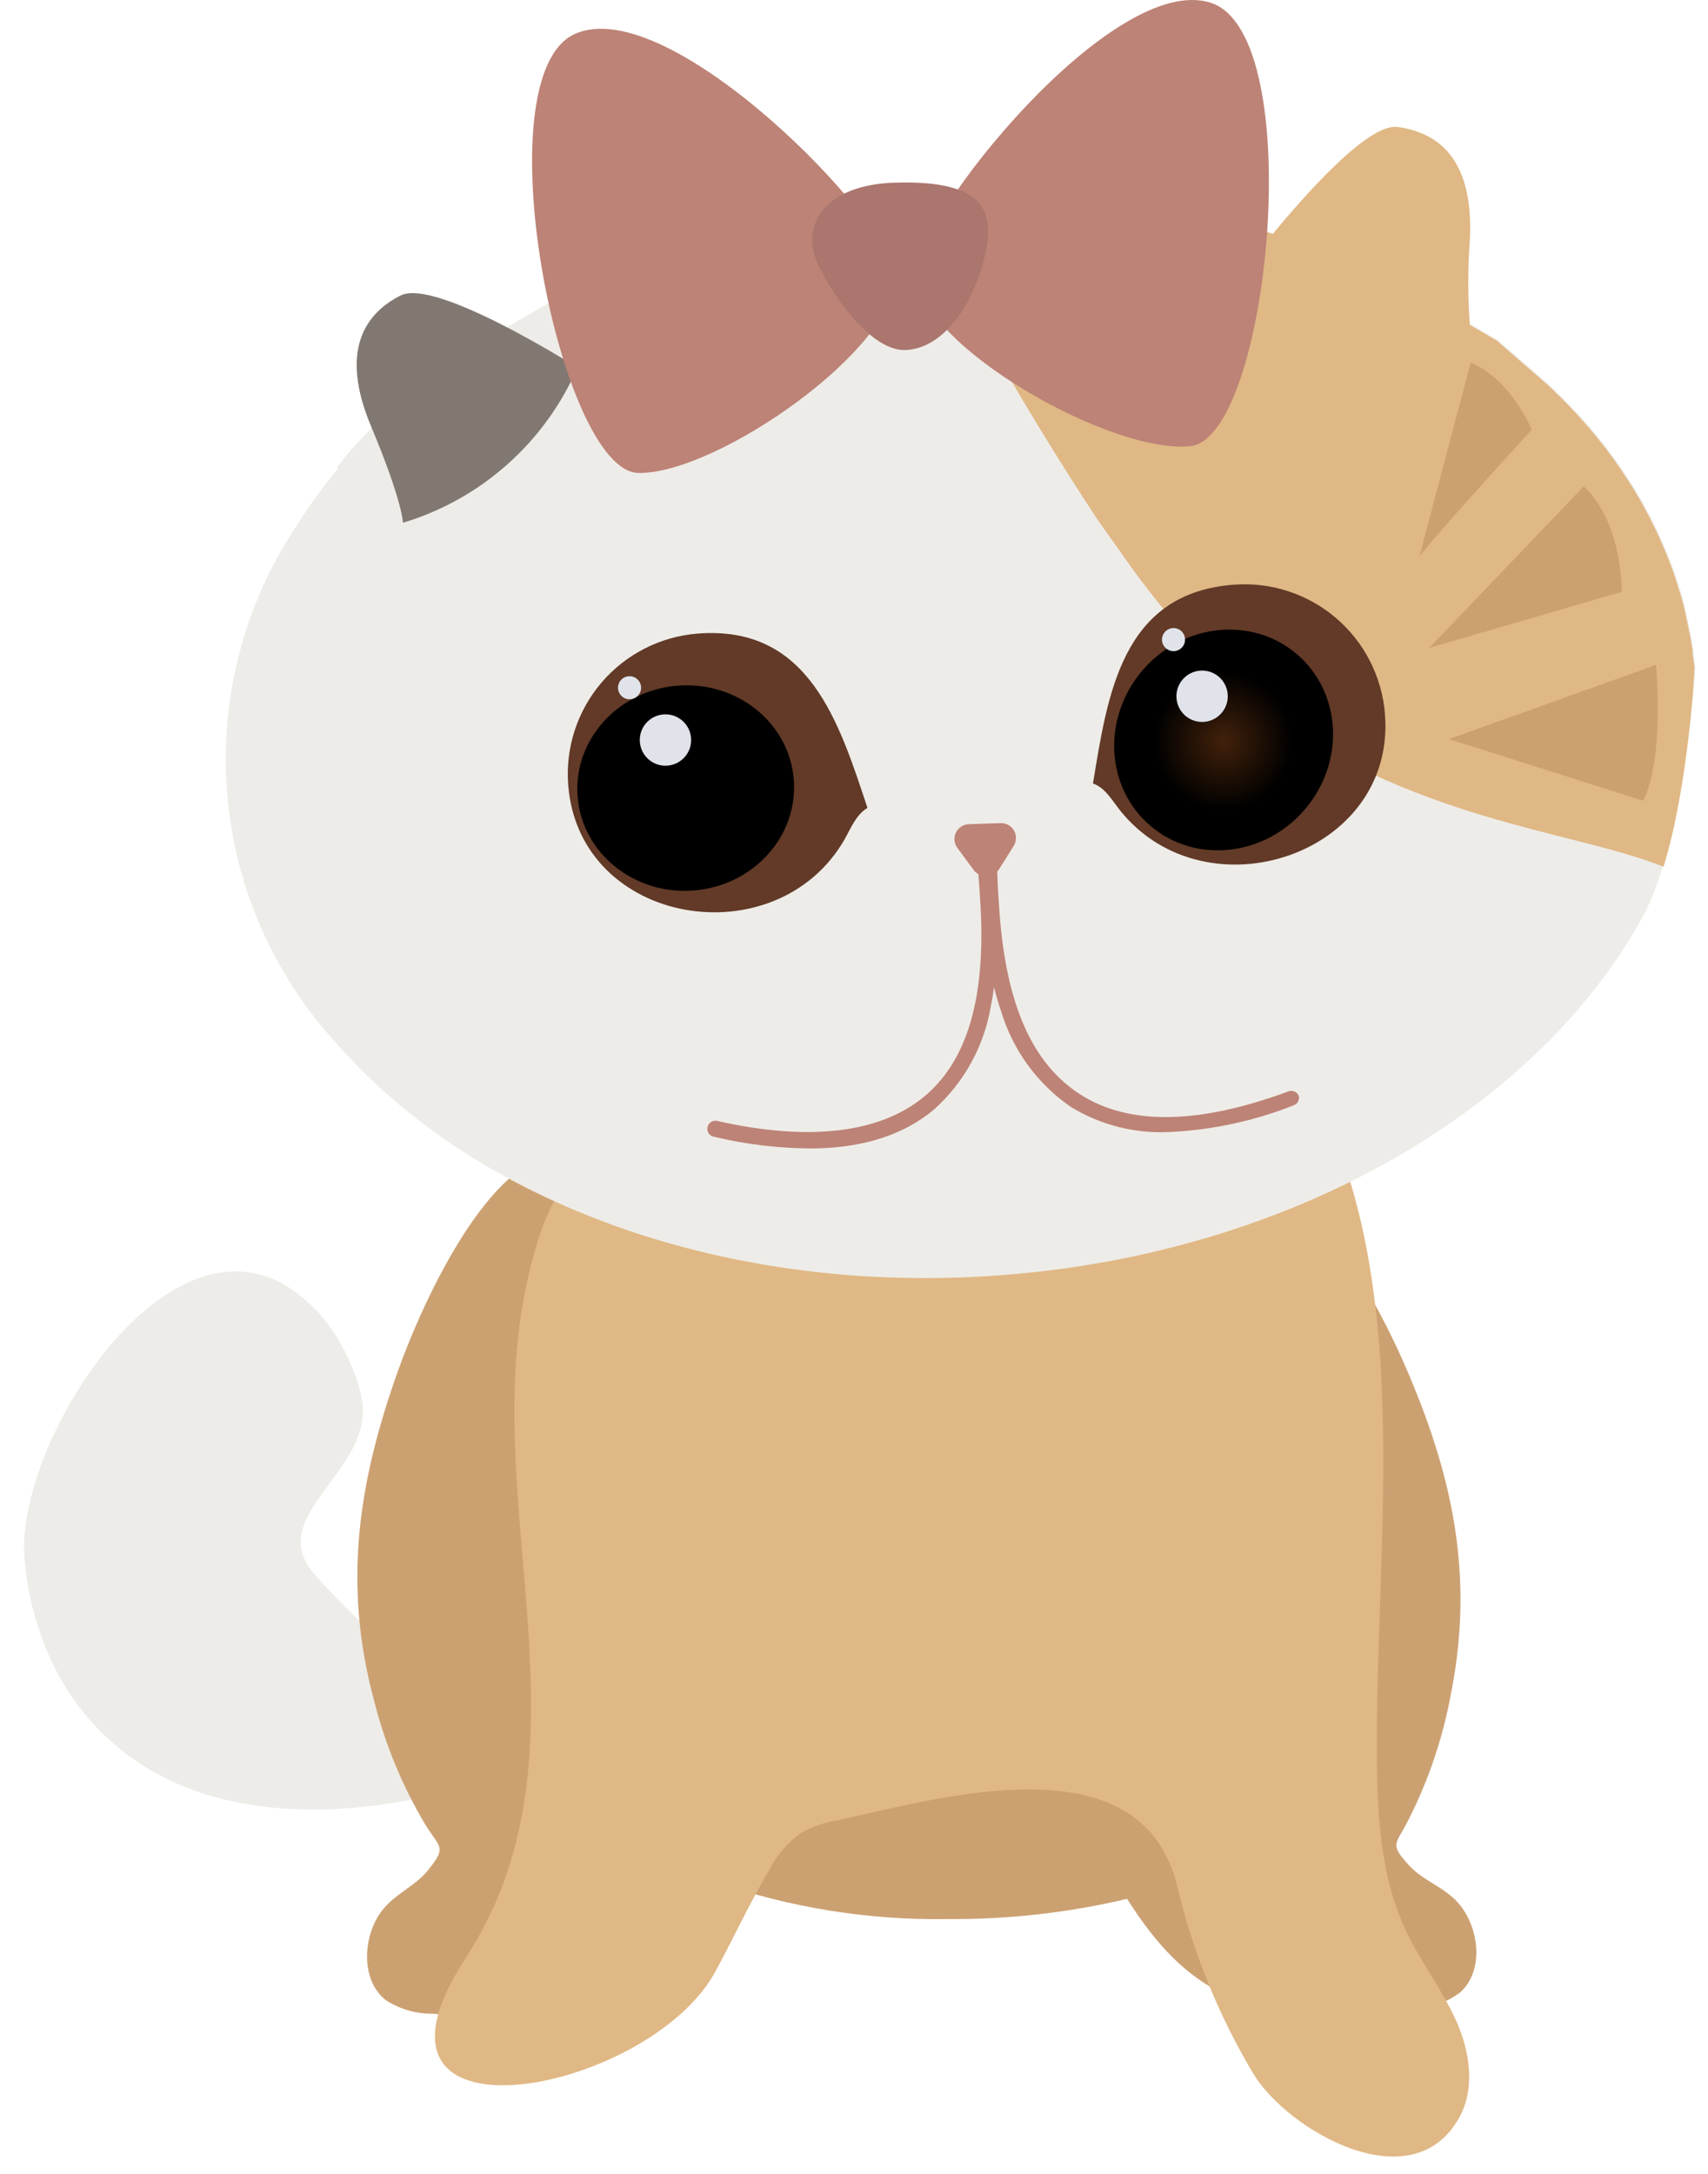 <svg width="55" height="70" viewBox="0 0 55 70" fill="none" xmlns="http://www.w3.org/2000/svg">
<path d="M1.551 53.246C1.117 52.253 0.858 51.192 0.785 50.111C0.506 46.156 6.18 37.446 10.414 42.454C10.798 42.928 11.108 43.457 11.333 44.024C11.511 44.413 11.627 44.828 11.677 45.253C11.873 47.442 8.538 48.825 10.104 50.662C11.742 52.576 13.503 53.553 14.284 56.187C14.433 56.555 14.433 56.967 14.284 57.335C14.055 57.772 13.519 57.906 13.013 57.994C9.185 58.679 4.997 58.239 2.481 54.877C2.11 54.371 1.798 53.824 1.551 53.246Z" fill="#EEECE8"/>
<path d="M47.086 61.439C46.627 60.788 45.865 60.608 45.375 60.069C44.716 59.341 44.954 59.418 45.375 58.56C46.01 57.298 46.462 55.953 46.719 54.563C47.484 50.735 46.78 47.488 45.229 43.94C44.398 42.025 42.519 38.58 40.605 37.619C38.426 36.516 37.213 40.437 36.738 41.83C36.029 43.953 35.494 46.129 35.138 48.338C35.05 48.791 35.006 49.252 35.007 49.713C34.967 50.65 34.848 51.582 34.651 52.5C34.603 52.821 34.562 53.146 34.529 53.472C33.211 53.271 31.88 53.171 30.547 53.174C28.436 53.149 26.331 53.407 24.288 53.939C24.207 53.26 24.092 52.586 23.943 51.918C23.685 51.016 23.503 50.094 23.4 49.161C23.374 48.7 23.303 48.242 23.189 47.795C22.684 45.614 22.003 43.479 21.152 41.409C20.586 40.073 19.108 36.24 17.01 37.489C15.149 38.606 13.526 42.159 12.825 44.116C11.52 47.76 11.034 51.053 12.06 54.816C12.41 56.185 12.953 57.497 13.671 58.713C14.169 59.536 14.399 59.445 13.79 60.214C13.338 60.785 12.592 61.018 12.178 61.7C11.665 62.546 11.662 63.821 12.435 64.414C12.876 64.696 13.389 64.845 13.913 64.843C15.701 64.992 17.592 64.95 19.273 64.288C21.064 63.587 22.094 62.186 22.959 60.57C25.397 61.425 27.968 61.84 30.551 61.795C32.484 61.807 34.412 61.589 36.294 61.145C37.255 62.653 38.369 63.939 40.164 64.506C41.895 65.049 43.786 64.961 45.562 64.693C46.086 64.66 46.588 64.477 47.01 64.165C47.748 63.518 47.66 62.247 47.086 61.439Z" fill="#CCA172"/>
<path d="M40.355 66.768C39.242 64.901 38.419 62.876 37.916 60.762C36.768 55.93 30.168 57.932 26.986 58.61C26.585 58.674 26.197 58.803 25.837 58.993C25.378 59.312 25.006 59.741 24.754 60.241C24.046 61.447 23.563 62.538 23.001 63.549C20.784 67.469 10.891 69.341 14.988 63.062C19.325 56.424 15.371 48.56 16.971 41.286C18.158 35.865 20.348 36.75 24.953 36.44C27.706 36.256 30.313 35.291 33.039 34.855C36.649 34.28 42.07 33.672 43.395 37.787C45.213 43.438 44.325 50.333 44.337 56.164C44.337 58.2 44.398 60.306 45.263 62.151C45.73 63.147 46.411 64.027 46.871 65.026C47.33 66.026 47.522 67.243 46.982 68.2C45.451 70.93 41.431 68.568 40.355 66.768Z" fill="#E0B885"/>
<path d="M53.05 29.212V29.238C52.936 29.457 52.817 29.675 52.691 29.889C49.218 35.835 41.557 40.326 32.362 41.053C23.418 41.761 15.344 38.729 10.896 33.664C8.818 31.431 7.556 28.562 7.313 25.522C7.071 22.482 7.862 19.449 9.559 16.915C9.957 16.284 10.394 15.679 10.869 15.104C10.869 15.077 10.846 15.046 10.869 15.024C13.759 11.195 20.972 8.132 20.972 8.132C23.023 7.358 25.151 6.805 27.32 6.482C27.983 6.383 28.654 6.304 29.333 6.245L29.598 6.222H29.866L30.761 6.249C30.761 6.249 35.244 6.119 36.692 6.436C36.737 6.398 38.361 6.589 41.002 7.52C43.204 8.305 45.331 9.283 47.361 10.441L48.23 10.946L49.892 12.393L50.08 12.573C50.541 13.017 50.977 13.486 51.385 13.978L51.768 14.457L51.787 14.484L52.025 14.809L52.055 14.851L52.216 15.081L52.522 15.548L52.675 15.793L52.878 16.138L53.123 16.589C53.123 16.589 53.315 16.972 53.384 17.114C53.453 17.256 53.667 17.757 53.701 17.841L53.897 18.35L53.962 18.542C53.962 18.542 54.107 19.005 54.134 19.085L54.199 19.311L54.241 19.468C54.272 19.583 54.467 20.51 54.478 20.575C54.49 20.64 54.517 20.82 54.536 20.958V20.98C54.536 21.049 54.536 21.114 54.563 21.183C54.563 21.271 54.582 21.36 54.593 21.451C54.605 21.543 54.348 25.28 53.548 27.864C53.423 28.327 53.256 28.778 53.05 29.212Z" fill="#EEECE8"/>
<path d="M12.974 16.834C12.974 16.834 12.974 16.172 11.948 13.725C10.922 11.279 11.764 10.088 12.901 9.514C14.038 8.94 18.594 11.838 18.594 11.838C18.077 13.029 17.306 14.093 16.335 14.956C15.365 15.819 14.218 16.46 12.974 16.834Z" fill="#827872"/>
<path d="M53.568 27.91C50.669 26.738 45.356 26.44 40.455 22.661L40.428 22.642C40.088 22.375 39.761 22.092 39.448 21.792C38.195 20.548 37.059 19.191 36.056 17.738C35.801 17.385 35.546 17.024 35.291 16.654C33.118 13.349 31.144 9.918 29.38 6.379L29.314 6.26L29.579 6.237H29.847L30.742 6.264C30.742 6.264 35.226 6.134 36.673 6.451C36.719 6.413 38.342 6.605 40.983 7.535C41.983 6.321 44.046 3.974 44.988 4.089C45.343 4.127 45.687 4.233 46.003 4.399C46.826 4.843 47.431 5.808 47.331 7.726C47.264 8.637 47.264 9.552 47.331 10.464L48.2 10.969L49.862 12.416L50.049 12.596C50.51 13.04 50.946 13.509 51.355 14.001L51.738 14.48L51.757 14.506L51.994 14.832L52.025 14.874L52.185 15.104L52.492 15.571L52.645 15.816L52.848 16.16L53.093 16.612C53.093 16.612 53.284 16.995 53.353 17.137C53.422 17.278 53.636 17.78 53.671 17.864L53.866 18.373L53.931 18.565C53.931 18.565 54.077 19.028 54.104 19.108L54.169 19.334L54.211 19.491C54.241 19.606 54.437 20.532 54.448 20.598C54.46 20.663 54.486 20.843 54.506 20.98V21.003C54.506 21.072 54.505 21.137 54.532 21.206C54.532 21.294 54.551 21.382 54.563 21.474C54.575 21.566 54.368 25.329 53.568 27.91Z" fill="#E0B885"/>
<path d="M52.914 25.785L46.658 23.798L53.327 21.409C53.327 21.409 53.607 24.415 52.914 25.785Z" fill="#CCA172"/>
<path d="M46.02 20.865L52.222 19.058C52.222 19.058 52.267 16.861 51 15.659L46.02 20.865Z" fill="#CCA172"/>
<path d="M45.696 17.956C45.815 17.672 49.326 13.836 49.326 13.836C49.326 13.836 48.675 12.229 47.358 11.673L45.696 17.956Z" fill="#CCA172"/>
<path d="M44.598 22.994C44.958 27.523 38.874 29.537 36.095 26.13C35.823 25.797 35.597 25.364 35.195 25.23C35.666 22.378 36.114 19.105 39.713 18.829C40.307 18.781 40.905 18.851 41.472 19.035C42.04 19.218 42.565 19.512 43.019 19.899C43.472 20.286 43.846 20.758 44.117 21.29C44.387 21.821 44.551 22.4 44.598 22.994Z" fill="#623A27"/>
<path d="M42.021 26.061C43.323 24.534 43.206 22.297 41.76 21.063C40.313 19.83 38.086 20.068 36.783 21.594C35.481 23.121 35.598 25.359 37.044 26.592C38.491 27.826 40.719 27.588 42.021 26.061Z" fill="url(#paint0_radial)"/>
<path d="M37.819 20.966C38.023 20.95 38.176 20.771 38.159 20.566C38.143 20.362 37.964 20.209 37.76 20.226C37.555 20.242 37.403 20.421 37.419 20.625C37.435 20.829 37.614 20.982 37.819 20.966Z" fill="#E1E3EA"/>
<path d="M38.775 23.244C39.23 23.208 39.57 22.81 39.533 22.354C39.497 21.899 39.099 21.559 38.644 21.595C38.188 21.632 37.849 22.03 37.885 22.485C37.921 22.941 38.319 23.28 38.775 23.244Z" fill="#E1E3EA"/>
<path d="M18.298 25.287C18.658 29.817 24.982 30.846 27.187 27.045C27.402 26.662 27.57 26.229 27.934 26.015C27.019 23.27 26.062 20.119 22.463 20.402C21.869 20.449 21.289 20.613 20.758 20.884C20.227 21.155 19.755 21.528 19.368 21.981C18.981 22.435 18.687 22.961 18.504 23.528C18.32 24.095 18.25 24.693 18.298 25.287Z" fill="#623A27"/>
<path d="M22.342 28.674C24.264 28.521 25.706 26.922 25.561 25.1C25.416 23.279 23.741 21.927 21.819 22.079C19.896 22.232 18.455 23.832 18.6 25.653C18.744 27.474 20.42 28.827 22.342 28.674Z" fill="url(#paint1_radial)"/>
<path d="M21.494 24.654C21.95 24.617 22.289 24.219 22.253 23.764C22.217 23.308 21.819 22.969 21.363 23.005C20.908 23.041 20.568 23.439 20.605 23.895C20.641 24.35 21.039 24.69 21.494 24.654Z" fill="#E1E3EA"/>
<path d="M20.302 22.516C20.506 22.5 20.659 22.321 20.643 22.117C20.627 21.912 20.448 21.759 20.243 21.776C20.039 21.792 19.886 21.971 19.902 22.175C19.919 22.38 20.098 22.532 20.302 22.516Z" fill="#E1E3EA"/>
<path d="M41.825 35.295C41.801 35.231 41.753 35.178 41.69 35.15C41.628 35.121 41.557 35.118 41.492 35.142C38.602 36.214 36.343 36.244 34.785 35.241C33.227 34.238 32.404 32.339 32.185 29.384C32.139 28.748 32.12 28.335 32.112 28.063C32.131 28.045 32.147 28.026 32.162 28.006L32.641 27.24C32.687 27.167 32.713 27.082 32.715 26.995C32.718 26.908 32.696 26.823 32.653 26.747C32.61 26.671 32.548 26.609 32.472 26.566C32.396 26.524 32.31 26.502 32.224 26.505L31.213 26.539C31.124 26.539 31.037 26.564 30.961 26.611C30.886 26.657 30.825 26.724 30.785 26.804C30.745 26.883 30.728 26.972 30.736 27.061C30.744 27.149 30.777 27.234 30.83 27.305L31.358 28.021C31.398 28.073 31.447 28.116 31.504 28.147C31.527 28.404 31.55 28.748 31.576 29.2C31.737 32.159 31.14 34.177 29.743 35.325C28.345 36.474 26.083 36.773 23.077 36.091C23.013 36.081 22.946 36.096 22.892 36.133C22.838 36.169 22.799 36.225 22.784 36.289C22.769 36.353 22.779 36.42 22.811 36.477C22.844 36.534 22.896 36.577 22.959 36.597C24.045 36.86 25.16 36.989 26.278 36.979C27.851 36.945 29.122 36.528 30.076 35.727C31.051 34.853 31.698 33.671 31.91 32.378C31.948 32.186 31.982 31.995 32.009 31.788C32.078 32.06 32.151 32.316 32.235 32.554C32.609 33.81 33.403 34.9 34.482 35.643C35.441 36.229 36.554 36.511 37.675 36.451C39.039 36.386 40.383 36.096 41.653 35.593C41.713 35.573 41.764 35.532 41.796 35.477C41.827 35.422 41.838 35.357 41.825 35.295Z" fill="#BD8376"/>
<path d="M29.513 8.825C29.459 7.056 35.841 -0.945 38.996 0.092C42.151 1.13 40.872 14.082 38.338 14.365C35.803 14.648 29.582 11.122 29.513 8.825Z" fill="#BD8376"/>
<path d="M28.809 8.86C28.691 7.095 21.562 -0.248 18.522 1.088C15.482 2.424 18.017 15.196 20.563 15.23C23.109 15.265 28.966 11.153 28.809 8.86Z" fill="#BD8376"/>
<path d="M26.329 8.488C25.785 7.309 26.49 5.95 28.825 5.881C31.161 5.812 31.773 6.463 31.815 7.351C31.869 8.435 30.935 11.18 29.166 11.271C28.075 11.321 26.827 9.564 26.329 8.488Z" fill="#AA766D"/>
<defs>
<radialGradient id="paint0_radial" cx="0" cy="0" r="1" gradientUnits="userSpaceOnUse" gradientTransform="translate(39.395 23.863) rotate(22.96) scale(3.541)">
<stop stop-color="#42210B"/>
<stop offset="0.63"/>
</radialGradient>
<radialGradient id="paint1_radial" cx="0" cy="0" r="1" gradientUnits="userSpaceOnUse" gradientTransform="translate(-17352.8 -3494.39) rotate(22.96) scale(62.01 58.746)">
<stop stop-color="#42210B"/>
<stop offset="0.63"/>
</radialGradient>
</defs>
</svg>
